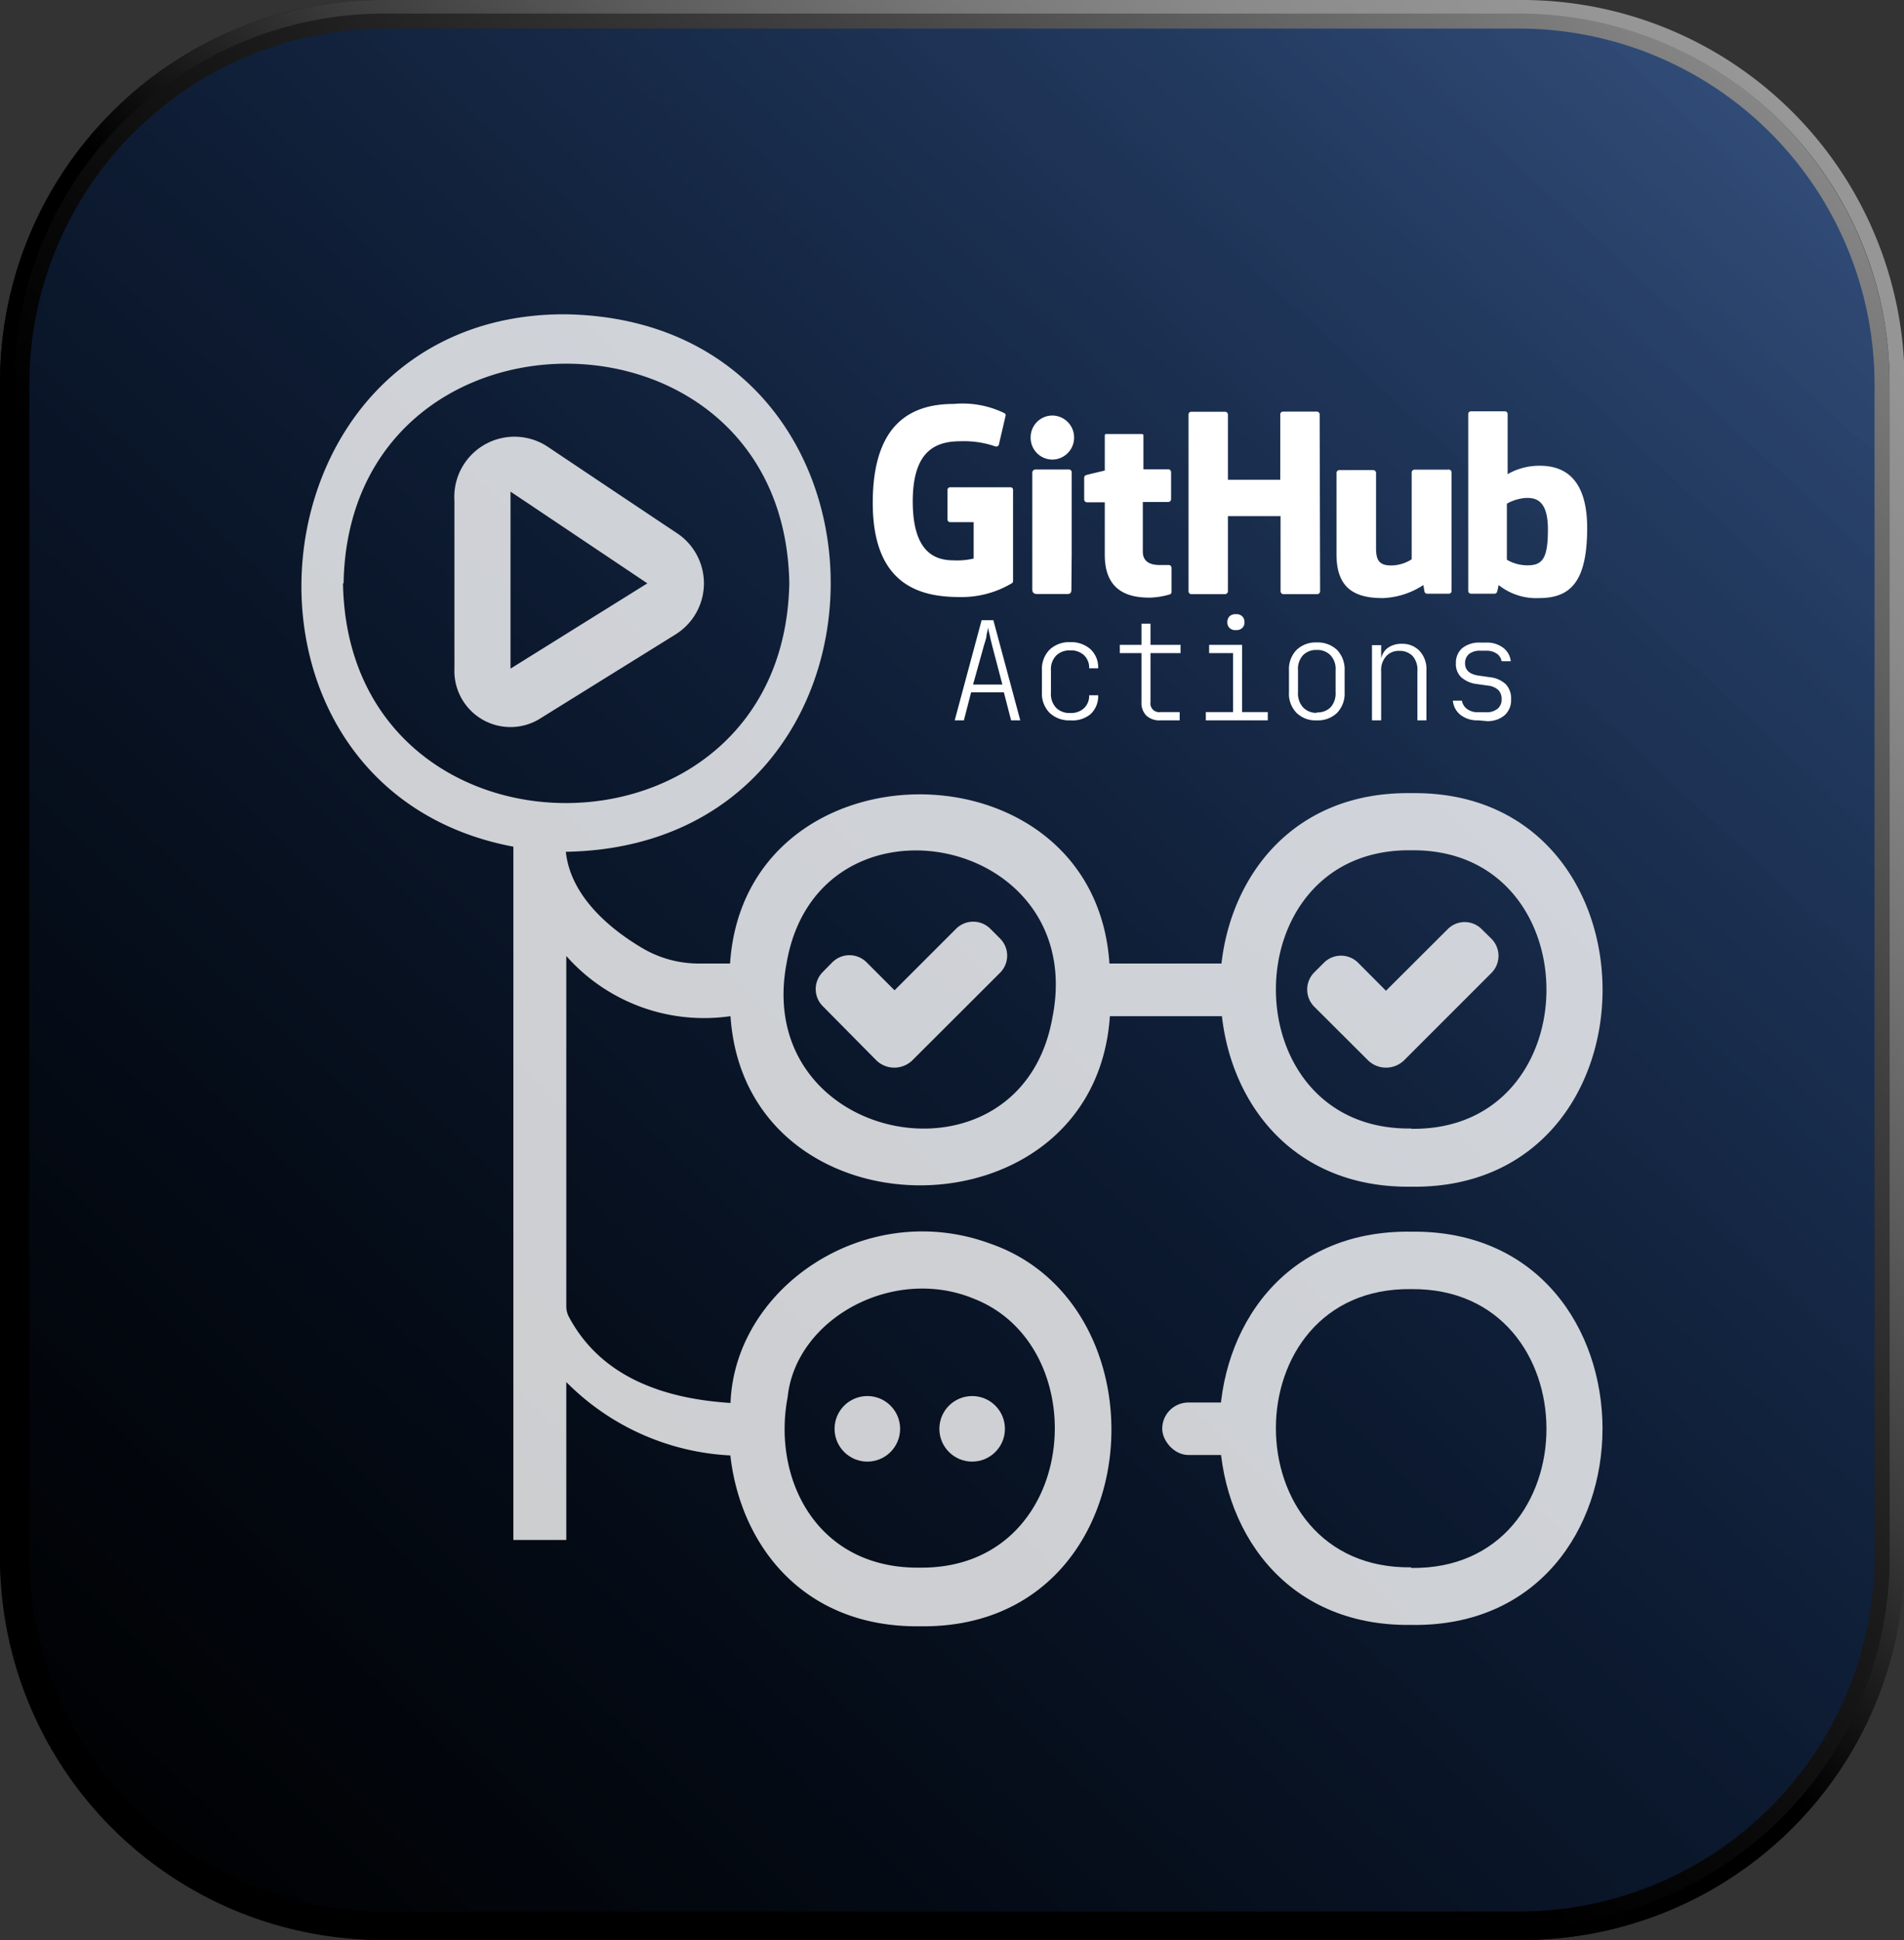 <svg id="Слой_1" data-name="Слой 1" xmlns="http://www.w3.org/2000/svg" xmlns:xlink="http://www.w3.org/1999/xlink" width="126.62" height="129" viewBox="0 0 126.62 129">
  <rect x="0" y="0" width="126.62" height="129" fill="#333333" stroke="none"/>
  <defs>
    <linearGradient id="Безымянный_градиент_32" data-name="Безымянный градиент 32" x1="321.69" y1="-223.98" x2="-4.53" y2="140.24" gradientUnits="userSpaceOnUse">
      <stop offset="0" stop-color="#fff"/>
      <stop offset="0.45" stop-color="#8c8c8c"/>
      <stop offset="0.47" stop-color="#828282"/>
      <stop offset="0.55" stop-color="#5a5a5a"/>
      <stop offset="0.63" stop-color="#3a3a3a"/>
      <stop offset="0.72" stop-color="#202020"/>
      <stop offset="0.8" stop-color="#0e0e0e"/>
      <stop offset="0.9" stop-color="#030303"/>
      <stop offset="1"/>
    </linearGradient>
    <linearGradient id="Безымянный_градиент_80" data-name="Безымянный градиент 80" x1="287.05" y1="-370.08" x2="134.75" y2="-199.42" gradientUnits="userSpaceOnUse">
      <stop offset="0" stop-color="#276ede"/>
      <stop offset="0.02" stop-color="#276ede"/>
      <stop offset="0.2" stop-color="#276ede"/>
      <stop offset="0.45" stop-color="#276ede"/>
      <stop offset="0.67" stop-color="#276ede"/>
      <stop offset="1" stop-color="#276ede"/>
    </linearGradient>
    <linearGradient id="Безымянный_градиент_14" data-name="Безымянный градиент 14" x1="285.34" y1="-362.79" x2="168.14" y2="-242.19" gradientUnits="userSpaceOnUse">
      <stop offset="0" stop-opacity="0"/>
      <stop offset="1"/>
    </linearGradient>
    <linearGradient id="Безымянный_градиент_59" data-name="Безымянный градиент 59" x1="288.58" y1="-366.54" x2="163.84" y2="-237.35" gradientUnits="userSpaceOnUse">
      <stop offset="0" stop-color="#999"/>
      <stop offset="0.09" stop-color="#959595"/>
      <stop offset="0.17" stop-color="#8a8a8a"/>
      <stop offset="0.24" stop-color="#777"/>
      <stop offset="0.32" stop-color="#5c5c5c"/>
      <stop offset="0.4" stop-color="#3a3a3a"/>
      <stop offset="0.47" stop-color="#101010"/>
      <stop offset="0.5"/>
    </linearGradient>
    <linearGradient id="Безымянный_градиент_48" data-name="Безымянный градиент 48" x1="288.75" y1="-365.91" x2="165.05" y2="-239.39" gradientUnits="userSpaceOnUse">
      <stop offset="0" stop-color="#999"/>
      <stop offset="0.12" stop-color="#717171"/>
      <stop offset="0.28" stop-color="#414141"/>
      <stop offset="0.42" stop-color="#1d1d1d"/>
      <stop offset="0.53" stop-color="#080808"/>
      <stop offset="0.6"/>
    </linearGradient>
  </defs>
  <g id="Badget">
    <rect id="IconBackgroundMesh" width="126.62" height="129" rx="25.43" fill="url(#Безымянный_градиент_32)"/>
    <g id="IconBackgroundMesh-2" data-name="IconBackgroundMesh" opacity="0.4">
      <path d="M188.91-366a24.64,24.64,0,0,0-24.62,24.65v77.91a24.64,24.64,0,0,0,24.62,24.65h75.47A24.64,24.64,0,0,0,289-263.44v-77.91A24.64,24.64,0,0,0,264.38-366Z" transform="translate(-163.34 366.9)" fill="url(#Безымянный_градиент_80)"/>
    </g>
    <path id="IconBackgroundMesh-3" data-name="IconBackgroundMesh" d="M188.91-366a24.64,24.64,0,0,0-24.62,24.65v77.91a24.64,24.64,0,0,0,24.62,24.65h75.47A24.64,24.64,0,0,0,289-263.44v-77.91A24.64,24.64,0,0,0,264.38-366Z" transform="translate(-163.34 366.9)" fill="url(#Безымянный_градиент_14)"/>
    <path id="IconBackgroundMesh-4" data-name="IconBackgroundMesh" d="M264.53-365.9A24.46,24.46,0,0,1,289-341.47v78.15a24.45,24.45,0,0,1-24.43,24.42H188.76a24.44,24.44,0,0,1-24.42-24.42v-78.15a24.45,24.45,0,0,1,24.42-24.43h75.77m0-1H188.76a25.43,25.43,0,0,0-25.42,25.43v78.15a25.42,25.42,0,0,0,25.42,25.42h75.77A25.43,25.43,0,0,0,290-263.32v-78.15a25.44,25.44,0,0,0-25.43-25.43Z" transform="translate(-163.34 366.9)" fill="url(#Безымянный_градиент_59)"/>
    <path id="IconBackgroundMesh-5" data-name="IconBackgroundMesh" d="M264.38-365A23.66,23.66,0,0,1,288-341.35v77.91a23.66,23.66,0,0,1-23.62,23.65H188.91a23.66,23.66,0,0,1-23.62-23.65v-77.91A23.66,23.66,0,0,1,188.91-365h75.47m0-1H188.91a24.64,24.64,0,0,0-24.62,24.65v77.91a24.64,24.64,0,0,0,24.62,24.65h75.47A24.64,24.64,0,0,0,289-263.44v-77.91A24.64,24.64,0,0,0,264.38-366Z" transform="translate(-163.34 366.9)" fill="url(#Безымянный_градиент_48)"/>
  </g>
  <g id="GitHub_Actions" data-name="GitHub Actions">
    <g id="Logo" opacity="0.8">
      <path d="M257.19-285c-17-.24-17,26.38,0,26.15C274.15-258.58,274.15-285.2,257.19-285Zm0,22.32c-12,.16-12-18.66,0-18.5C269.18-281.3,269.18-262.47,257.19-262.64Z" transform="translate(-163.34 366.9)" fill="#fff"/>
      <rect x="77.29" y="93.26" width="7.41" height="3.49" rx="1.74" fill="#fff"/>
      <circle cx="57.68" cy="95.01" r="2.18" fill="#fff"/>
      <circle cx="64.65" cy="95.01" r="2.18" fill="#fff"/>
      <path d="M229.84-302.21,224-296.38a1.72,1.72,0,0,1-2.37,0L218.05-300a1.61,1.61,0,0,1,0-2.26l.65-.66a1.61,1.61,0,0,1,2.26,0l1.87,1.87,4.1-4.1a1.61,1.61,0,0,1,2.26,0l.65.65A1.61,1.61,0,0,1,229.84-302.21Z" transform="translate(-163.34 366.9)" fill="#fff"/>
      <path d="M262.53-302.21l-5.83,5.83a1.72,1.72,0,0,1-2.37,0l-3.6-3.59a1.62,1.62,0,0,1,0-2.26l.66-.66a1.61,1.61,0,0,1,2.26,0l1.86,1.87,4.11-4.1a1.59,1.59,0,0,1,2.25,0l.66.65A1.61,1.61,0,0,1,262.53-302.21Z" transform="translate(-163.34 366.9)" fill="#fff"/>
      <path d="M197.29-334.21l9.1,6.1-9.1,5.67v-11.77m-3.73,11.77a3.73,3.73,0,0,0,5.62,3.37l9.11-5.66a4,4,0,0,0,.11-6.69c-2-1.33-5.42-3.62-8.63-5.77a4,4,0,0,0-6.21,3.58Z" transform="translate(-163.34 366.9)" fill="#fff"/>
      <path d="M257.19-314.16c-7.73-.11-11.94,5.36-12.62,11.33h-7.45c-1-15-24.23-15-25.23,0H209.8a7.37,7.37,0,0,1-3.7-1c-2.49-1.46-4.84-3.66-5.13-6.43,23.49-.4,23.48-35.34,0-35.74-21.31-.12-24.18,31.49-3.49,35.4v46.1H201V-275a16.51,16.51,0,0,0,10.91,4.88c.68,6,4.88,11.46,12.62,11.36,15.25.21,16.79-21.29,4.62-25.46-8.22-3-16.94,2.9-17.23,10.61-4.69-.3-8.7-1.86-10.76-5.75a1.48,1.48,0,0,1-.16-.68v-23.29a12.23,12.23,0,0,0,10.92,4c1,15,24.22,15,25.23,0h7.45c.68,6,4.89,11.45,12.62,11.34C274.15-287.78,274.15-314.4,257.19-314.16Zm-71-13.95c.33-19.48,29.31-19.47,29.64,0C215.45-308.63,186.48-308.63,186.15-328.11ZM215.72-274c.54-5.2,7-8.77,12.39-6.54,8.23,3.23,7,18-3.61,17.88C217.69-262.58,214.68-268.52,215.72-274Zm17.63-25.37c-2,12.06-20,8.66-17.7-3.48C217.71-314.89,235.65-311.49,233.35-299.35Zm23.84,7.51c-12,.17-12-18.66,0-18.5C269.18-310.5,269.18-291.67,257.19-291.84Z" transform="translate(-163.34 366.9)" fill="#fff"/>
    </g>
    <g id="Text">
      <g>
        <path d="M230.53-334.5h-4a.18.18,0,0,0-.18.18v1.95a.18.18,0,0,0,.18.19h1.56v2.42a4.71,4.71,0,0,1-1.32.12c-1.14,0-2.73-.41-2.73-3.92s1.66-4,3.22-4a6.36,6.36,0,0,1,2.29.35.19.19,0,0,0,.23-.18l.44-1.89a.16.16,0,0,0-.07-.14,6.34,6.34,0,0,0-3.38-.62c-2.66,0-5.39,1.13-5.39,6.58s3.13,6.26,5.76,6.26a6.49,6.49,0,0,0,3.51-.93.18.18,0,0,0,.06-.14v-6.09A.18.18,0,0,0,230.53-334.5Z" transform="translate(-163.34 366.9)" fill="#fff"/>
        <path d="M251.1-339.35a.19.19,0,0,0-.19-.18h-2.25a.18.18,0,0,0-.18.18V-335H245v-4.34a.19.19,0,0,0-.19-.18h-2.24a.18.18,0,0,0-.19.18v11.76a.19.19,0,0,0,.19.19h2.24a.2.2,0,0,0,.19-.19v-5h3.5v5a.2.2,0,0,0,.19.19h2.25a.2.2,0,0,0,.19-.19Z" transform="translate(-163.34 366.9)" fill="#fff"/>
        <g>
          <path d="M234.77-337.8a1.46,1.46,0,0,0-1.45-1.47,1.45,1.45,0,0,0-1.44,1.47,1.45,1.45,0,0,0,1.44,1.46A1.46,1.46,0,0,0,234.77-337.8Z" transform="translate(-163.34 366.9)" fill="#fff"/>
          <path d="M234.61-330.07v-5.43a.18.18,0,0,0-.18-.18h-2.24a.21.21,0,0,0-.2.2v7.78c0,.23.14.3.33.3h2c.22,0,.27-.11.27-.3Z" transform="translate(-163.34 366.9)" fill="#fff"/>
        </g>
        <path d="M259.63-335.67h-2.22a.19.19,0,0,0-.19.19v5.77a2.55,2.55,0,0,1-1.37.41c-.8,0-1-.37-1-1.15v-5a.19.19,0,0,0-.18-.19h-2.27a.19.19,0,0,0-.18.19v5.41c0,2.34,1.3,2.91,3.09,2.91A5.26,5.26,0,0,0,258-328s.06.42.08.47a.19.19,0,0,0,.17.11h1.44a.18.18,0,0,0,.18-.19v-7.89A.19.19,0,0,0,259.63-335.67Z" transform="translate(-163.34 366.9)" fill="#fff"/>
        <path d="M265.73-335.93a4.22,4.22,0,0,0-2.13.56v-4a.18.18,0,0,0-.18-.18h-2.26a.18.18,0,0,0-.18.18v11.76a.19.19,0,0,0,.18.19h1.57a.19.19,0,0,0,.16-.1A3.54,3.54,0,0,0,263-328a4,4,0,0,0,2.67.87c2.05,0,3.22-1,3.22-4.66S267-335.93,265.73-335.93Zm-.88,6.62a2.68,2.68,0,0,1-1.3-.37v-3.73a3.09,3.09,0,0,1,1.15-.37c.81-.07,1.58.17,1.58,2.09S265.93-329.28,264.85-329.31Z" transform="translate(-163.34 366.9)" fill="#fff"/>
        <path d="M241.07-335.69h-1.69v-2.22c0-.09,0-.13-.14-.13h-2.3c-.09,0-.13,0-.13.13v2.3s-1.15.27-1.23.3a.18.18,0,0,0-.14.18v1.44a.19.19,0,0,0,.19.19h1.18V-330c0,2.58,1.81,2.84,3,2.84a5.17,5.17,0,0,0,1.34-.22.18.18,0,0,0,.1-.17v-1.59a.19.19,0,0,0-.19-.19c-.1,0-.35,0-.61,0-.83,0-1.11-.39-1.11-.88v-3.31h1.69a.19.19,0,0,0,.19-.19v-1.81A.2.2,0,0,0,241.07-335.69Z" transform="translate(-163.34 366.9)" fill="#fff"/>
      </g>
      <g>
        <path d="M226.83-319l1.79-6.66h.78l1.79,6.66h-.61l-.48-1.86h-2.18l-.48,1.86Zm1.22-2.38H230l-.64-2.44c-.09-.35-.16-.64-.21-.88a4.6,4.6,0,0,1-.1-.47,4.6,4.6,0,0,1-.1.47c0,.24-.13.53-.22.88Z" transform="translate(-163.34 366.9)" fill="#fff"/>
        <path d="M234.51-319a1.88,1.88,0,0,1-1.37-.5,1.82,1.82,0,0,1-.51-1.36v-1.48a1.83,1.83,0,0,1,.51-1.36,1.89,1.89,0,0,1,1.37-.5,1.93,1.93,0,0,1,1.35.47,1.64,1.64,0,0,1,.51,1.27h-.6a1.13,1.13,0,0,0-.35-.88,1.26,1.26,0,0,0-.91-.31,1.25,1.25,0,0,0-.93.34,1.31,1.31,0,0,0-.35,1v1.48a1.32,1.32,0,0,0,.35,1,1.25,1.25,0,0,0,.93.34,1.26,1.26,0,0,0,.91-.31,1.12,1.12,0,0,0,.35-.87h.6a1.62,1.62,0,0,1-.51,1.26A1.88,1.88,0,0,1,234.51-319Z" transform="translate(-163.34 366.9)" fill="#fff"/>
        <path d="M240.51-319a1.28,1.28,0,0,1-.93-.31,1.19,1.19,0,0,1-.33-.9v-3.26h-1.44v-.55h1.44v-1.41h.6v1.41h2v.55h-2v3.26a.58.58,0,0,0,.66.66h1.28v.55Z" transform="translate(-163.34 366.9)" fill="#fff"/>
        <path d="M243.53-319v-.55h1.81v-3.92h-1.59v-.55h2.19v4.47h1.71v.55Zm2-6a.56.56,0,0,1-.42-.14.5.5,0,0,1-.15-.39.53.53,0,0,1,.15-.39.56.56,0,0,1,.42-.14.56.56,0,0,1,.42.14.53.53,0,0,1,.15.39.5.5,0,0,1-.15.39A.56.56,0,0,1,245.57-325Z" transform="translate(-163.34 366.9)" fill="#fff"/>
        <path d="M250.91-319a1.79,1.79,0,0,1-1.35-.5,1.81,1.81,0,0,1-.5-1.36v-1.46a1.83,1.83,0,0,1,.5-1.36,1.83,1.83,0,0,1,1.35-.5,1.86,1.86,0,0,1,1.35.5,1.86,1.86,0,0,1,.5,1.35v1.47a1.85,1.85,0,0,1-.5,1.36A1.82,1.82,0,0,1,250.91-319Zm0-.53a1.21,1.21,0,0,0,.92-.34,1.38,1.38,0,0,0,.33-1v-1.46a1.33,1.33,0,0,0-.34-1,1.2,1.2,0,0,0-.91-.35,1.22,1.22,0,0,0-.92.35,1.37,1.37,0,0,0-.33,1v1.46a1.38,1.38,0,0,0,.33,1A1.2,1.2,0,0,0,250.91-319.5Z" transform="translate(-163.34 366.9)" fill="#fff"/>
        <path d="M254.58-319v-5h.61v.9a1.14,1.14,0,0,1,.46-.73,1.53,1.53,0,0,1,.91-.26,1.56,1.56,0,0,1,1.19.48,1.76,1.76,0,0,1,.45,1.27V-319h-.6v-3.28a1.38,1.38,0,0,0-.32-1,1.18,1.18,0,0,0-.87-.34,1.12,1.12,0,0,0-.89.36,1.37,1.37,0,0,0-.33,1V-319Z" transform="translate(-163.34 366.9)" fill="#fff"/>
        <path d="M261.64-319a1.82,1.82,0,0,1-1.17-.36,1.35,1.35,0,0,1-.51-.95h.6a.86.86,0,0,0,.35.56,1.19,1.19,0,0,0,.73.21h.52a1.13,1.13,0,0,0,.77-.23.77.77,0,0,0,.27-.62A.85.85,0,0,0,263-321a1.17,1.17,0,0,0-.63-.3l-.86-.12a1.89,1.89,0,0,1-1-.45,1.21,1.21,0,0,1-.35-.93,1.28,1.28,0,0,1,.42-1,1.8,1.8,0,0,1,1.22-.37h.36a1.78,1.78,0,0,1,1.14.34,1.29,1.29,0,0,1,.51.9h-.61a.75.75,0,0,0-.33-.51,1.19,1.19,0,0,0-.71-.19h-.36a1.16,1.16,0,0,0-.77.22.79.79,0,0,0-.26.62q0,.67.87.81l.84.12a1.8,1.8,0,0,1,1,.46,1.37,1.37,0,0,1,.35,1,1.34,1.34,0,0,1-.43,1.06,1.72,1.72,0,0,1-1.2.39Z" transform="translate(-163.34 366.9)" fill="#fff"/>
      </g>
    </g>
  </g>
</svg>
